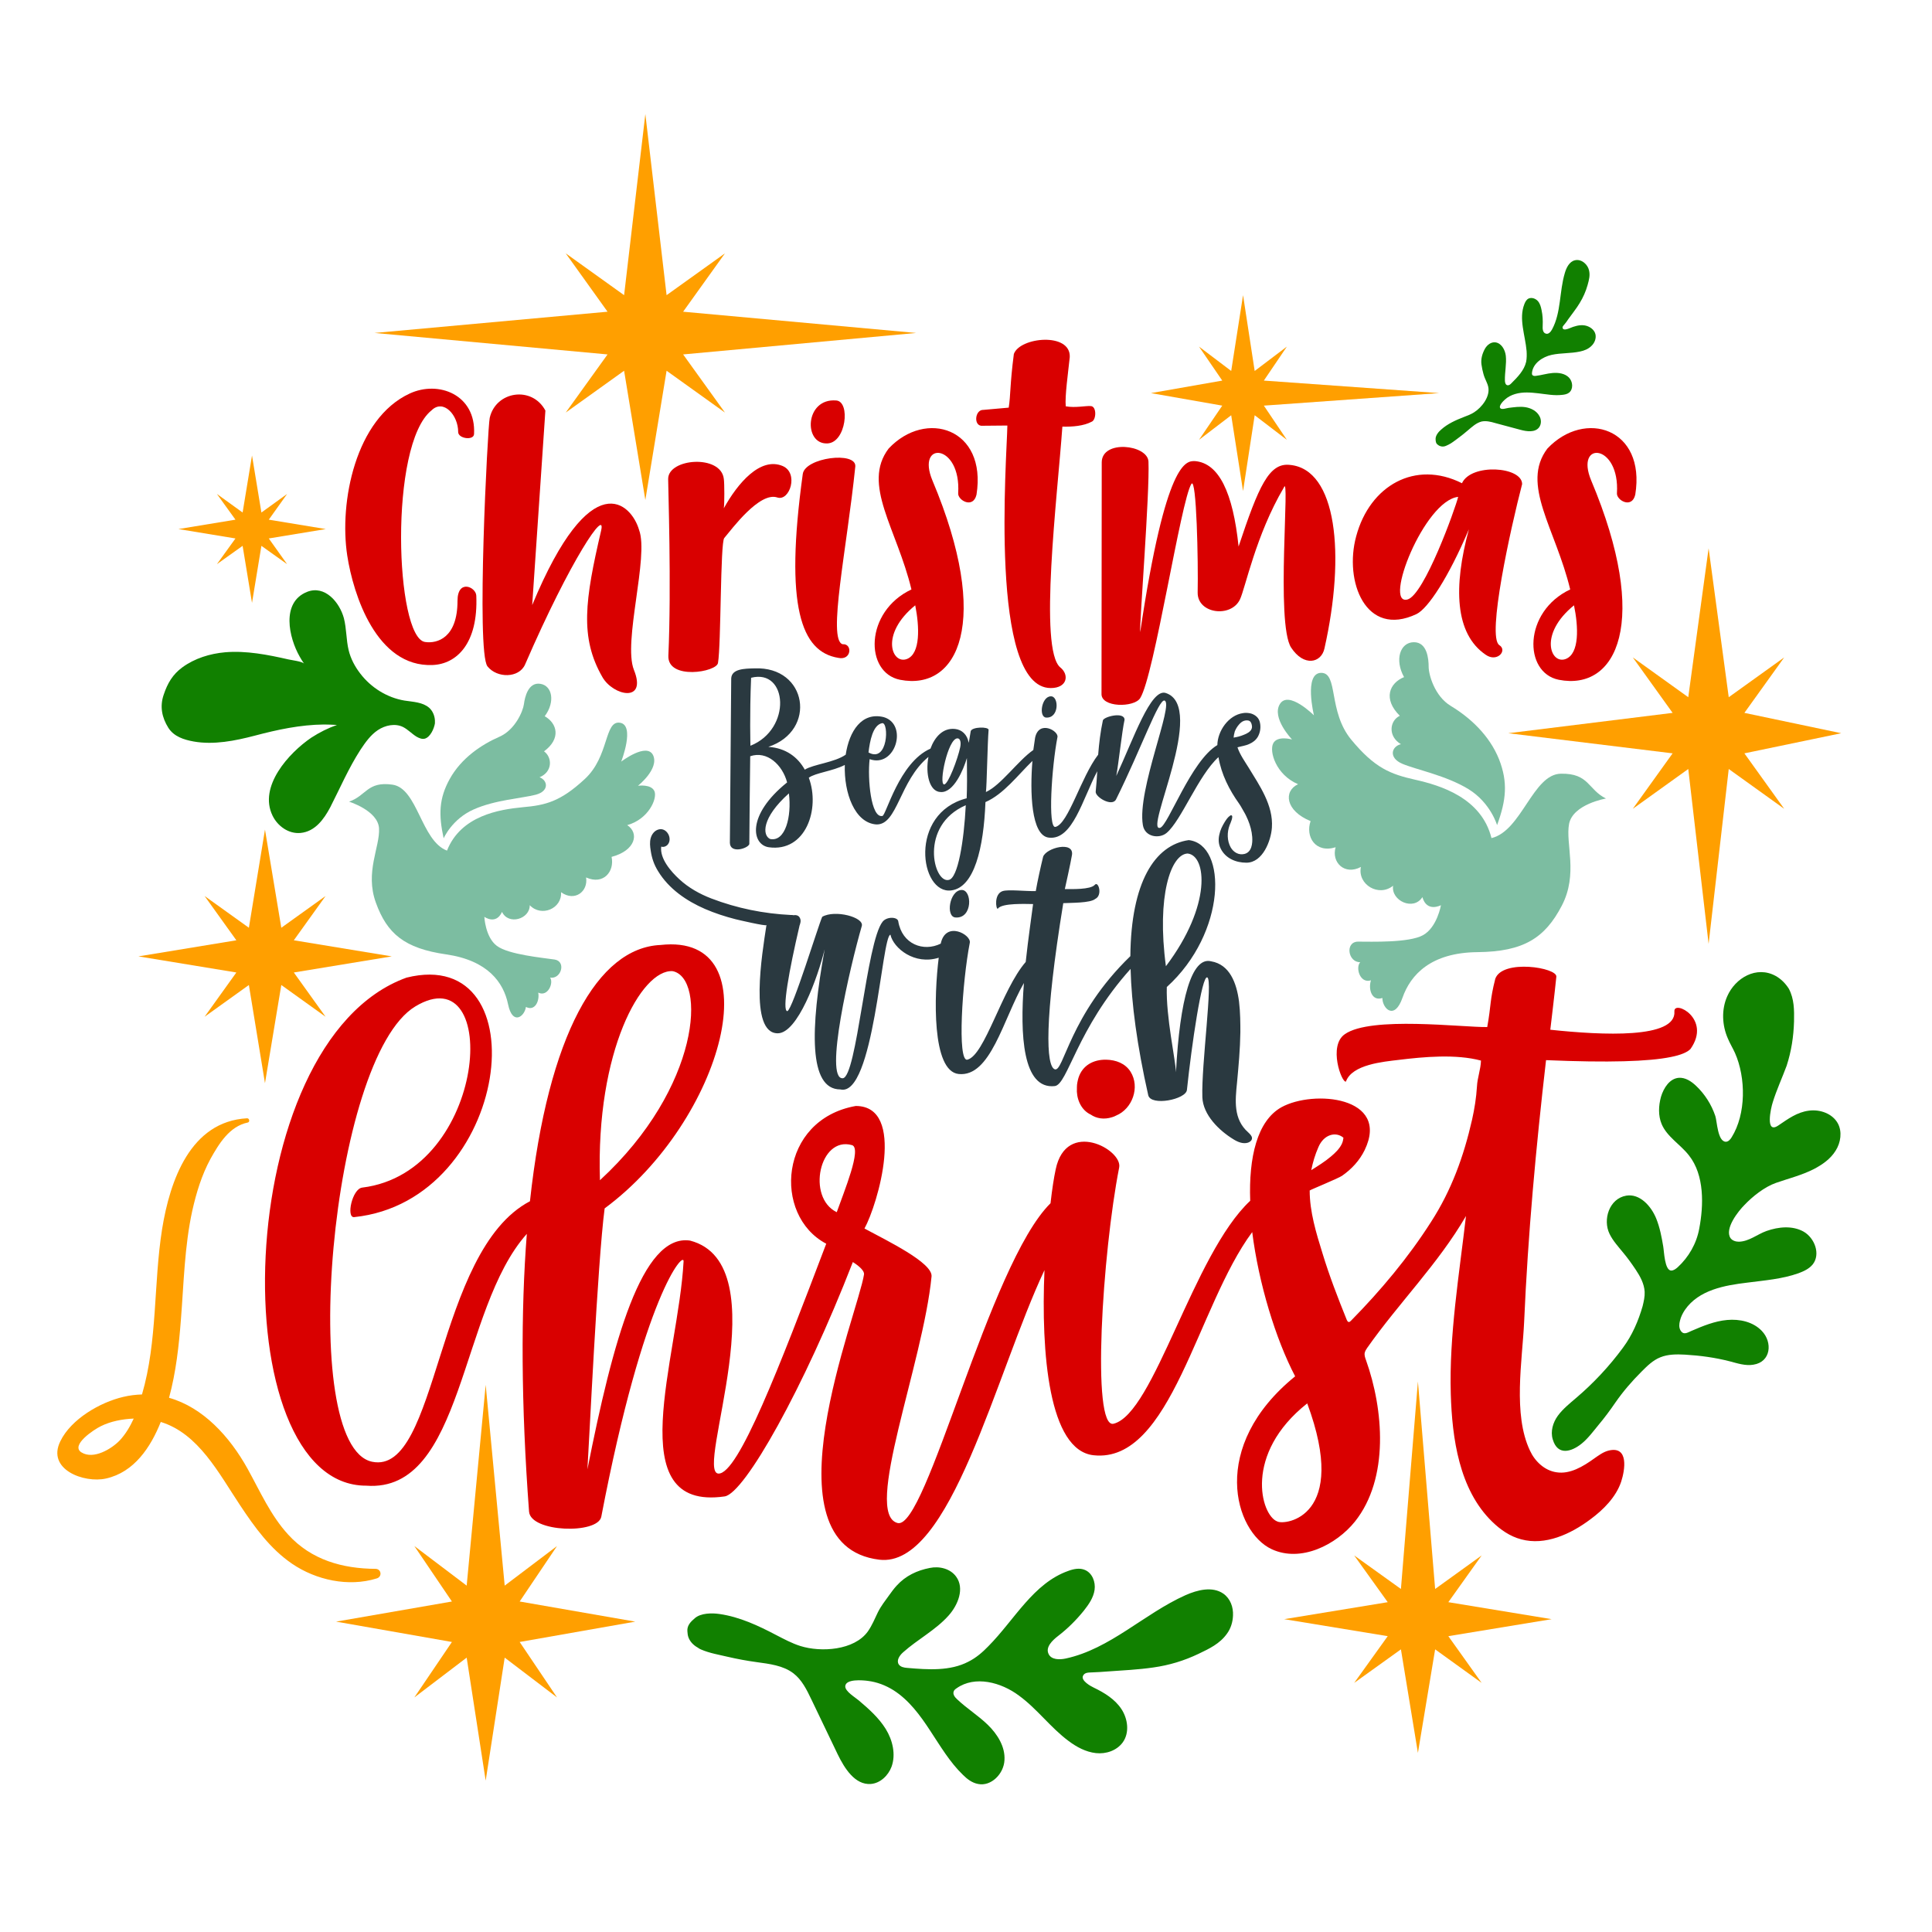 <?xml version="1.0" encoding="utf-8"?>
<!-- Generator: Adobe Illustrator 20.1.0, SVG Export Plug-In . SVG Version: 6.00 Build 0)  -->
<svg version="1.1" id="Layer_1" xmlns="http://www.w3.org/2000/svg" xmlns:xlink="http://www.w3.org/1999/xlink" x="0px" y="0px"
	 viewBox="0 0 864 864" style="enable-background:new 0 0 864 864;" xml:space="preserve">
<style type="text/css">
	.st0{fill:#118000;}
	.st1{fill:#D90000;}
	.st2{fill:#7CBDA1;}
	.st3{fill:#FF9F00;}
	.st4{fill:#2A3940;}
</style>
<path class="st0" d="M794,436.4c-8.5-4.6-18,0.9-21.6,9.2c-2.6,5.9-2.3,12.9,0.3,18.8c0.9,2.2,2.2,4.3,3.2,6.5
	c4.9,11.1,5,27.3-1.5,37.7c-0.6,1-1.5,2-2.6,2c-3.7-0.1-3.9-9.1-4.7-11.5c-1.7-5.1-4.7-9.8-8.6-13.5c-2.1-2-4.8-3.8-7.7-3.6
	c-4.1,0.3-6.8,4.5-8,8.5c-1.1,4-1.3,8.4,0.3,12.2c2.4,5.7,8.4,9.1,12.2,14c7,8.8,6.6,22.4,4.6,32.8c-1.2,6.6-4.7,12.7-9.6,17.2
	c-0.8,0.7-1.8,1.5-2.9,1.5c-3,0-3.2-8.7-3.6-10.8c-0.7-4.2-1.5-8.4-3.1-12.4c-2.3-5.7-7.4-11.3-13.4-10.3
	c-7.7,1.3-10.6,10.8-7.5,17.1c1.5,3.1,3.9,5.7,6.1,8.4c2,2.4,3.8,4.9,5.6,7.6c2,3,3.8,6.3,4,9.9c0.1,2.2-0.4,4.3-0.9,6.4
	c-1.9,6.6-4.7,13.1-8.8,18.6c-6.1,8.3-13.2,15.9-21.1,22.6c-2.8,2.4-5.8,4.8-8,7.8c-2.2,3-3.4,7-2.3,10.6c2.2,7.5,8.4,5.5,12.8,2
	c2.9-2.3,5.4-5.7,7.7-8.5c2.7-3.2,5.2-6.6,7.6-10.1c3.4-4.9,7.3-9.4,11.6-13.7c2.5-2.5,5.1-5.1,8.4-6.4c3.4-1.4,7.3-1.4,11-1.2
	c6.8,0.4,13.5,1.3,20.1,3c3.4,0.9,7,2.1,10.5,1.5c7.9-1.2,8.7-10,3.8-15.1c-3.9-4.1-9.9-5.4-15.5-4.9c-5.6,0.5-10.9,2.7-16,4.9
	c-1.7,0.7-3.5,2.1-4.9-0.3c-0.7-1.3-0.6-2.8-0.2-4.3c0.4-1.7,1.2-3.3,2.2-4.8c6.2-9,17.9-11,27.9-12.2c7.7-1,15.6-1.6,22.9-4.2
	c2.4-0.9,4.8-2,6.4-4c3.5-4.5,0.9-11.7-4.1-14.6c-5-2.8-11.2-2.2-16.6-0.3c-4.2,1.5-7.8,4.7-12.4,4.8c-1.4,0-2.9-0.5-3.7-1.6
	c-2.8-4.2,3.5-12.1,6.2-14.8c3.7-3.9,9-8.1,14.1-9.9c5.7-2,11.5-3.4,17-6.2c3.8-2,7.4-4.5,9.7-8.2c2.3-3.6,3-8.5,1-12.2
	c-2.4-4.4-8-6.4-13-5.7c-5.3,0.7-9.3,3.7-13.6,6.6c-6,4.1-3.4-7.7-2.5-10.4c1.7-5.5,4.2-10.9,6.2-16.3c2.1-6.5,3.1-13,3.3-19.8
	c0.1-5.1,0.1-10-2.3-14.6C798.5,439.8,796.4,437.7,794,436.4z"/>
<path class="st0" d="M313.6,737.7c3.7,1.6,7.9,2.3,11.7,3.2c4.3,1,8.6,1.8,13,2.4c5.8,0.8,11.9,1.5,16.5,5c3.8,2.9,6,7.4,8.1,11.8
	c3.9,8.1,7.8,16.3,11.7,24.4c3.1,6.4,7.8,13.8,14.8,13.3c4.2-0.3,7.8-3.7,9.3-7.7c2-5.5,0.5-11.9-2.6-16.9c-3.1-5-7.6-9-12.1-12.8
	c-1.5-1.3-6.1-4-6-6.3c0.2-3.4,7.9-2.7,10.1-2.4c4.1,0.5,8,2,11.5,4.2c6.9,4.4,11.9,11.2,16.4,18.1c4.5,6.8,8.7,14,14.6,19.7
	c1.9,1.9,4.1,3.6,6.8,4.1c5.9,1.2,11.5-4.6,11.8-10.6c0.4-6-3.1-11.6-7.4-15.8c-4.3-4.2-9.5-7.4-13.8-11.5c-1-0.9-2-2.2-1.5-3.5
	c0.2-0.6,0.7-1,1.3-1.4c8.2-5.8,19.9-2.7,27.9,3.3c8.1,5.9,14.1,14.3,22.2,20.3c3.6,2.7,7.7,4.9,12.2,5.4c4.5,0.5,9.3-1.1,12-4.8
	c3.1-4.3,2.3-10.5-0.6-14.9c-2.9-4.4-7.6-7.3-12.4-9.6c-1.5-0.7-5.7-3.1-4.8-5.2c0.7-1.7,2.7-1.5,4.2-1.6c2.2-0.1,4.5-0.2,6.7-0.4
	c6.9-0.5,13.8-0.8,20.6-1.8c7.1-1,13.7-3,20.2-6.1c4.8-2.3,9.5-4.5,12.7-9c1.7-2.3,2.6-5.2,2.7-8.1c0.2-3.8-1.2-7.6-4.3-9.8
	c-4.9-3.4-11.6-1.7-17,0.7c-18.5,8.3-33.6,24-53.5,28.3c-2.8,0.6-6.5,0.6-7.7-2.1c-1.4-3,1.7-6,4.3-8c4.3-3.3,8.1-7.1,11.5-11.3
	c2.2-2.8,4.3-5.8,4.8-9.3c0.5-3.5-1-7.5-4.3-8.9c-2.3-1-5-0.5-7.4,0.4c-15.7,5.5-24.1,21.9-35.8,33.7c-2.6,2.7-5.5,5.2-8.9,6.9
	c-8.2,4.3-18.1,3.6-27.4,2.8c-1.4-0.1-3-0.4-3.8-1.6c-1.1-1.8,0.4-4,2-5.4c6.5-5.8,14.5-9.9,20.3-16.4c4.3-4.8,7.2-12.2,3.4-17.4
	c-2.6-3.6-7.5-4.8-11.8-3.9c-5.7,1.1-10.8,3.5-14.8,7.9c-1.2,1.3-2.3,2.8-3.3,4.2c-1.8,2.5-3.7,4.9-5.1,7.7
	c-1.4,2.9-2.6,5.9-4.5,8.6c-6.1,8.5-21,9.4-30.2,6.5c-3.8-1.2-7.3-3.1-10.8-4.9c-8-4.2-16.3-8.1-25.3-9.4c-3.3-0.5-8.4-0.5-11.1,1.9
	c-1.9,1.6-3.5,3.3-3.3,5.8c0.1,0.8,0.1,1.5,0.3,2.2c0.6,2.2,2.3,4,4.3,5.1C312.5,737.2,313.1,737.5,313.6,737.7z"/>
<path class="st0" d="M647.7,198.9c1.5-0.7,2.9-1.9,4.3-2.9c1.5-1.1,3-2.3,4.4-3.5c1.9-1.6,3.8-3.4,6.2-4c2-0.4,4.1,0.1,6.1,0.7
	c3.7,1,7.5,2,11.2,3c2.9,0.8,6.6,1.3,8.4-1.1c1.1-1.5,1-3.6,0.1-5.1c-1.2-2.2-3.7-3.5-6.2-3.9c-2.5-0.4-5,0-7.5,0.3
	c-0.9,0.1-3,0.9-3.7,0.2c-1-1,1.3-3.3,2-3.9c1.3-1.2,2.9-2,4.6-2.5c3.4-1,6.9-0.7,10.4-0.3s7,1.1,10.5,0.7c1.1-0.1,2.3-0.3,3.2-1
	c2-1.6,1.7-5-0.1-6.8c-1.8-1.8-4.6-2.2-7.2-2c-2.6,0.2-5,1-7.6,1.3c-0.6,0.1-1.3,0-1.6-0.5c-0.1-0.2-0.1-0.5-0.1-0.8
	c0.4-4.3,4.7-7.2,8.8-8.1s8.6-0.6,12.7-1.5c1.9-0.4,3.7-1.1,5.1-2.5c1.4-1.3,2.2-3.3,1.8-5.2c-0.5-2.2-2.8-3.7-5-4
	c-2.2-0.3-4.5,0.4-6.6,1.3c-0.7,0.3-2.6,1-3,0.1c-0.4-0.7,0.3-1.3,0.7-1.8c0.6-0.7,1.2-1.5,1.7-2.3c1.7-2.4,3.6-4.7,5.1-7.2
	c1.6-2.6,2.8-5.3,3.6-8.2c0.6-2.2,1.2-4.3,0.6-6.6c-0.3-1.2-1-2.3-1.9-3.1c-1.2-1.1-2.8-1.7-4.4-1.3c-2.5,0.6-3.8,3.3-4.5,5.7
	c-2.5,8.3-1.6,17.6-5.7,25.2c-0.6,1.1-1.6,2.3-2.8,1.9c-1.4-0.4-1.5-2.2-1.4-3.6c0.1-2.3,0-4.6-0.5-6.9c-0.3-1.5-0.7-3-1.7-4.1
	c-1-1.1-2.7-1.7-4.1-1.1c-1,0.5-1.5,1.5-1.9,2.5c-2.6,6.6,0.4,13.9,1,21c0.1,1.6,0.1,3.2-0.2,4.8c-0.9,3.9-3.9,6.9-6.7,9.7
	c-0.4,0.4-1,0.9-1.6,0.8c-0.9-0.1-1.2-1.2-1.2-2.1c-0.1-3.7,0.8-7.5,0.4-11.1c-0.3-2.7-2-5.7-4.7-6c-1.9-0.2-3.6,1.1-4.6,2.8
	c-1.2,2.2-1.9,4.5-1.6,7c0.1,0.8,0.3,1.5,0.4,2.3c0.3,1.3,0.6,2.6,1.1,3.8c0.5,1.3,1.2,2.5,1.5,3.8c1.1,4.4-2.8,9.4-6.3,11.6
	c-1.4,0.9-3,1.5-4.6,2.1c-3.6,1.4-7.2,3-10.1,5.6c-1.1,0.9-2.5,2.6-2.5,4.1c0,1.1,0.1,2.1,1,2.7c0.3,0.2,0.5,0.4,0.8,0.5
	c0.9,0.4,1.9,0.4,2.8,0C647.2,199.1,647.5,199,647.7,198.9z"/>
<g>
	<path class="st1" d="M204.9,193.2c0-7.6-6.6-14.9-11.9-9.7c-19.2,15.3-16.2,101.8-2.9,103.6c5.4,0.8,14.5-1.8,14.5-18.4
		c0-9.9,8.3-6.2,8.4-2.3c0.9,21.4-8.8,30.6-19.6,31c-25,1-35.4-31.4-38.1-48.9c-3.7-24,3.7-61.3,27.9-72.5
		c12.9-6,29.7,0.5,28.8,18.1C211.9,197.1,204.9,196.2,204.9,193.2z"/>
	<path class="st1" d="M238,270.6c26.4-63.6,44.4-45.4,47.8-33.6c4.5,11.9-7.3,50.1-2.3,62.6c6,14.9-9.3,11.6-14.1,3.2
		c-10.2-17.7-7.8-34.5-0.6-65.4c2.5-10.8-13.5,12.5-34,59.8c-2.7,6.1-12.5,6.2-16.8,0.8c-5.1-6.5,0.1-107.2,1-111.1
		c2.7-12,18.9-14.5,24.9-3.3L238,270.6z"/>
	<path class="st1" d="M350,208.4c7.3,3.1,3.2,15.8-2.3,14.1c-8-2.8-20.4,14.1-23.8,18.1c-1.8,2-1.4,47.7-2.8,55.8
		c-0.4,4.2-22.7,7.9-22.2-3.2c1.4-31.1-0.1-75.2-0.1-79c0-9.3,23.7-11.1,24.9,0c0.3,2,0.3,11.2,0,13.1
		C329.9,216.1,340,204.2,350,208.4z"/>
	<path class="st1" d="M376.8,288.1c4.5-0.4,4.1,7.4-1.9,6.1c-16.6-2.7-24.1-22.7-15.9-82.2c1-7.4,24-10.3,23.5-3.4
		C378.7,245.6,370,286,376.8,288.1z M370,198.3c-10.8,0.5-10.1-20.4,4-19.2C380.4,179.6,378.4,198,370,198.3z"/>
	<path class="st1" d="M436.7,221.2c-1.5,6.5-8.4,2.5-8.2-0.6c1.4-22.3-19-23.7-11.5-5.7c26.6,63.2,11.5,94.2-14.5,89.1
		c-15.9-3.2-15.9-30.5,5.1-40.4c-6.5-27.1-22.3-47-10.2-63C414,182.9,441.4,191.5,436.7,221.2z M409.3,270.7
		c-15.9,12.9-10.5,26.6-3.7,24C411.7,292.3,411.2,280.3,409.3,270.7z"/>
	<path class="st1" d="M439.5,190.4c-4.3,0.5-3.6-7.3,0.3-7.1l11.3-1c0.9-5.6,0.5-10.1,2.3-24c2.7-7.6,25.5-9.8,25,1.4
		c-0.8,7.6-2.2,17.3-1.8,22c4.3,0.8,9-0.3,11.2-0.1c2.7,0.1,2.5,6.2,0.4,7c-3.6,1.9-8.5,2.3-13.1,2.2c-2.2,31-10.7,99.7-0.9,107.7
		c4,3.2,3.2,9.2-4.3,9.2c-27.8,0-19.6-103.5-19.4-117.4L439.5,190.4z"/>
	<path class="st1" d="M534.3,206.2c10.8,0.8,17.1,14.1,19.6,38.2c9-27,13.6-37.5,22.9-36.5c21,1.9,25,39.9,15.5,82.1
		c-1.4,6.5-9.2,8.3-14.9-0.4c-7-10.7-0.3-79.4-3.3-71.5c-12.5,21.2-17.2,45-19.6,50c-4,8.3-19,6.4-18.9-3.1
		c0.3-13.6-0.5-52-2.8-48.6c-4.7,7.3-16.6,85.8-22.9,95.8c-2.7,4.3-17.6,4.3-17.3-2l0.1-103.4c0-10.3,20.5-8,20.9-0.4
		c0.6,14.1-4.1,72.9-3.7,76.3C521.4,205.6,530.5,206.2,534.3,206.2z"/>
	<path class="st1" d="M633.5,274.6c-22.8,10.8-32.5-14.7-27-34.8c6.1-22.7,26.4-34.2,47.3-23.7c4.1-9,26.9-7.5,26.9,0.4
		c-5.1,19.6-15.9,68.3-10.2,72c3.8,2.4-1,7.9-6.1,4.3c-13.8-9.4-14.5-30.3-7.5-56.1C647.7,258.4,638.6,272.1,633.5,274.6z
		 M652.1,222.2c-15.2,1.7-33.6,48.7-22.7,45.9C636.9,266.2,650.8,227.5,652.1,222.2z"/>
	<path class="st1" d="M731.3,221.2c-1.5,6.5-8.4,2.5-8.2-0.6c1.4-22.3-19-23.7-11.5-5.7c26.6,63.2,11.5,94.2-14.5,89.1
		c-15.9-3.2-15.9-30.5,5.1-40.4c-6.5-27.1-22.3-47-10.2-63C708.7,182.9,736.1,191.5,731.3,221.2z M703.9,270.7
		c-15.9,12.9-10.5,26.6-3.7,24C706.4,292.3,705.9,280.3,703.9,270.7z"/>
</g>
<g>
	<path class="st2" d="M718.2,357.1c-8.1-4-7.5-11.3-20.1-11.1c-12.6,0.1-17.6,25.6-31.1,28.8c-4.5-18.1-23-23.6-34.1-26.1
		c-11.1-2.5-18.1-5.2-28.6-17.9c-10.5-12.7-5.7-30-13.5-29.9c-7.8,0.1-3.2,19-3.2,19s-11.3-11.3-15.2-5.1
		c-3.9,6.2,5.4,15.9,5.4,15.9s-6.5-1.9-8.4,1.7c-1.9,3.6,1.2,14.1,11.1,18.3c-6.6,3.1-5.7,11.9,5.6,16.5
		c-2.4,6.9,2.1,14.5,11.2,11.7c-2,6.7,4,12.7,11.3,8.8c-1.6,7.9,8,13.6,14.4,8.4c-1,6.7,9.1,11.4,13.1,5.1c2,7,8.3,3.6,8.3,3.6
		s-1.7,9.9-8,13.4c-6.3,3.5-23.2,2.9-29.1,2.9c-5.9,0.1-4.5,9.3,1,9.2c-2.2,2.3-0.2,9.7,4.8,8.1c-1.3,4,0.4,9.5,5.1,7.9
		c0,4.7,5.4,10.2,9-0.1c3.6-10.3,12.7-20.2,33.5-20.4c20.8-0.2,30.2-6.4,37.7-20.7c7.5-14.3,1.6-27.7,3.3-36.7
		C703.5,359.6,718.2,357.1,718.2,357.1z"/>
	<path class="st2" d="M626.5,332.8c-4.2,1-5.7,6.1,0.7,8.8c6.5,2.7,19.5,5.2,29.5,11.3c9.9,6.1,12.8,16.1,12.8,16.1
		c4.1-11.2,4.9-19.1,0.9-29.4c-4.4-11-13.3-18.9-21.6-23.9c-7.3-4.4-9.9-14.1-9.9-17.5c0-3.4-0.6-11.1-6.7-11s-8.6,7.9-4.3,15.6
		c-6.6,2.7-9.5,9.8-1.9,17.3C621.4,322.3,620.6,329.3,626.5,332.8z"/>
</g>
<g>
	<path class="st2" d="M156.1,358.5c7.7-2.6,8.1-9.2,19.4-7.6c11.3,1.6,12.8,25.1,24.4,29.5c6.2-15.7,23.5-18.4,33.8-19.4
		c10.3-0.9,16.9-2.5,27.8-12.6c11-10.1,8.7-26.2,15.7-25.2c7,1,0.6,17.4,0.6,17.4s11.5-8.8,14.3-2.8c2.7,6.1-6.8,13.6-6.8,13.6
		s6-0.9,7.4,2.5c1.3,3.4-2.8,12.5-12.2,15.1c5.5,3.6,3.7,11.4-7,14.2c1.4,6.5-3.6,12.7-11.4,9.2c1,6.3-5.1,11-11.2,6.6
		c0.5,7.3-8.8,11.3-14,5.8c0.1,6.2-9.5,9.1-12.4,3c-2.7,6-7.9,2.2-7.9,2.2s0.4,9.1,5.6,13c5.2,3.9,20.4,5.3,25.8,6.1
		c5.3,0.8,3,8.9-2,8.1c1.7,2.3-1,8.8-5.3,6.7c0.7,3.7-1.5,8.5-5.5,6.4c-0.6,4.3-6,8.5-8-1.2c-2-9.7-9-19.6-27.7-22.3
		c-18.7-2.7-26.4-9.3-31.4-23.1c-5-13.7,1.9-25,1.4-33.3C169,362.5,156.1,358.5,156.1,358.5z"/>
	<path class="st2" d="M241.3,347.6c3.7,1.4,4.4,6.2-1.7,7.8c-6.1,1.6-18.2,2.3-27.8,6.6c-9.7,4.3-13.4,12.9-13.4,12.9
		c-2.3-10.6-2.1-17.8,2.7-26.5c5.2-9.4,14.2-15.4,22.2-18.9c7.1-3.1,10.6-11.5,11-14.6c0.4-3.1,1.9-9.9,7.3-9.1
		c5.4,0.8,6.8,8.1,2,14.5c5.6,3.2,7.4,10-0.3,15.7C247.1,338.8,247.1,345.2,241.3,347.6z"/>
</g>
<polygon class="st3" points="565.2,181.4 643.6,175.8 565.2,170.2 575.5,155 561.1,165.9 555.9,132 550.6,165.9 536.2,155 
	546.6,170.2 514.7,175.8 546.6,181.4 536.2,196.7 550.6,185.7 555.9,219.6 561.1,185.7 575.5,196.7 "/>
<polygon class="st3" points="232.4,734.3 284.1,725.2 232.4,716.2 249.1,691.4 225.7,709.1 217.2,619.3 208.7,709.1 185.3,691.4 
	202.1,716.2 150.3,725.2 202.1,734.3 185.3,759.1 208.7,741.3 217.2,796.3 225.7,741.3 249.1,759.1 "/>
<polygon class="st3" points="120.2,240.8 145.7,236.6 120.2,232.4 128.4,220.9 116.9,229.2 112.7,203.7 108.5,229.2 97,220.9 
	105.3,232.4 79.8,236.6 105.3,240.8 97,252.3 108.5,244.1 112.7,269.6 116.9,244.1 128.4,252.3 "/>
<polygon class="st3" points="131.4,434.9 175.2,427.7 131.4,420.5 145.6,400.7 125.8,414.9 118.5,371 111.3,414.9 91.5,400.7 
	105.7,420.5 61.9,427.7 105.7,434.9 91.5,454.7 111.3,440.5 118.5,484.4 125.8,440.5 145.6,454.7 "/>
<polygon class="st3" points="780.1,336.9 823.4,327.9 780.1,318.8 797.9,294 773.1,311.8 764.1,245.2 755,311.8 730.2,294 
	748,318.8 674.5,327.9 748,336.9 730.2,361.7 755,343.9 764.1,422.1 773.1,343.9 797.9,361.7 "/>
<polygon class="st3" points="647.7,731.7 693.9,724.1 647.7,716.5 662.6,695.6 641.8,710.6 634.1,617.8 626.5,710.6 605.6,695.6 
	620.6,716.5 574.3,724.1 620.6,731.7 605.6,752.6 626.5,737.6 634.1,783.9 641.8,737.6 662.6,752.6 "/>
<polygon class="st3" points="305.5,158.5 409.7,148.9 305.5,139.4 324.2,113.3 298.1,132 288.6,51 279.1,132 253,113.3 271.7,139.4 
	167.5,148.9 271.7,158.5 253,184.5 279.1,165.8 288.6,223.6 298.1,165.8 324.2,184.5 "/>
<path class="st4" d="M469.9,311.4c3.7-0.2,3.9,9.9-2.1,9.5C464.4,320.6,465.8,311.5,469.9,311.4z M568.8,370.1
	c-0.4,5.9-4.1,15.7-11.4,15.7c-4.7,0-9.3-1.9-11.5-6.3c-1-2-1.1-4.2-0.6-6.3c0.4-2,1.3-3.8,2.4-5.6c0.7-1.1,1.4-2.2,2.5-2.9
	c0.1-0.1,0.3-0.1,0.4-0.1c1.3,0.1-0.5,3.9-0.7,4.4c-1.2,3.2-1.2,7,0.5,10c1.3,2.2,3.6,3.5,6.1,2.9c3.3-0.8,3.7-4.7,3.5-7.6
	c-0.2-2.6-0.9-5.2-1.9-7.6c-0.5-1.1-1-2.3-1.6-3.3c-0.8-1.3-1.4-2.6-2.3-3.9c-4.5-6.3-8-13.2-9.3-20.9c-9.1,8.3-16.6,28.4-23.2,33.9
	c-3.2,2.7-9.7,1.9-10.6-3.5c-2.7-15.7,14-54.2,9.7-55.7c-2.6-0.9-10.3,21.2-21.7,44.2c-1.8,3.5-9.4-1.1-9.1-3.5
	c0.3-2.8,0.5-5.9,0.7-9.1c-6.6,12.5-11,30.9-21.6,29.7c-8.1-0.8-8.5-20.7-7.4-34.3c-6.4,6.2-12.9,14.9-21,18.4
	c-0.8,20.6-5,38.2-15.3,39.5c-14.1,1.8-19.2-34.5,6.9-41.2c0.2-5.1,0.2-9.8,0.1-18c-1.5,5.1-5.9,15.7-11.8,15.2
	c-5-0.2-6.8-8.2-5.4-15.7c-13,10.7-13.8,30.5-23.3,30.2c-9.7-0.7-14.5-14.1-14.1-26.6c-5.5,2.8-13.1,3.5-16.1,5.7
	c5.2,14-1.4,33.4-17.9,31.1c-7.6-1.1-10.1-14.3,8.2-29c-2.1-7.9-9-14.3-16.5-11.7c-0.2,15-0.3,25.2-0.4,39.3c-0.7,2-8.6,4.4-8.7-0.6
	l0.6-73.5c0.2-4.3,5.9-4.4,10.4-4.5c23.7-1,28.1,27.9,6.2,35.1c7.8,0.5,13.2,4.6,16.3,10.2c3.8-2.4,13.3-3.2,18.3-6.7
	c1.6-10.6,7.2-19.2,17-16.8c11,3.2,5.3,22.9-6.3,18.8c-1,8.8,0.6,26.5,5.7,25.4c1.6,0,7.4-23.9,21.5-30.1c1.9-5.2,5.6-9.4,11-8.8
	c3,0.3,5.5,2.5,6.1,6.2c0.6-2.9,0.6-3.8,0.9-5.2c0.5-2,8-2.1,8-0.6c-0.5,5.9-0.8,25.3-1.2,27.8c6.8-3.1,14.3-14,21.2-18.8
	c0.3-2.2,0.6-4.1,0.8-5.5c1.7-8,10.5-3.1,10-0.3c-2.6,13.4-4.4,41-0.9,40.2c5.8-1.4,11.4-22.3,19.1-32.3c0.4-5,1-10.2,2.1-15.3
	c0.3-1.7,9.7-4.1,9.7-0.3c-1.1,4.8-2.7,19.8-3.7,25.1c7.8-16.8,15.4-39.2,22.1-37.1c18.7,6-9.9,62.4-2.5,60.3c3.6-1,13.8-30,25.6-37
	c0.1-6.3,5-13.4,11.5-14.3c1.1-0.2,2.2-0.1,3.2,0.1c1.4,0.3,2.9,1.2,3.7,2.5c0.5,0.8,0.7,1.7,0.8,2.6c0.2,1.9-0.2,3.8-1.1,5.4
	c-0.9,1.5-2.2,2.5-3.8,3.2c-1.7,0.8-3.6,1-5.3,1.5c1.1,3.3,3.4,6.5,5,9.1C563.2,351.2,569.5,360.1,568.8,370.1z M335.9,303.1
	c-0.7,16.7-0.3,30.4-0.3,30.4C354.2,326.1,352.3,298.9,335.9,303.1z M352.8,354.8c-12.3,11-11.9,18.8-8.4,20.4
	C351.2,376.6,354.1,365.2,352.8,354.8z M388.4,336.5c8.8,4.9,9.2-13.6,6.1-13.1C390.3,324.2,389,331.5,388.4,336.5z M428.1,330.2
	c-4.2,0.2-8.4,20.5-5.9,20.6c1.8,0.1,6.1-11.4,7.2-16.6C429.9,331.9,429.4,330.1,428.1,330.2z M431.9,360.1
	c-21,9.1-14.4,35.1-7.6,33.4C428.4,392.8,431.1,376,431.9,360.1z M552.6,329.7c1.7-0.3,3.3-0.9,4.8-1.6c1.4-0.7,2.6-1.7,2.5-3.3
	c-0.1-0.8-0.3-1.8-1-2.3c-0.7-0.5-1.9-0.4-2.7-0.1c-0.8,0.3-1.5,0.9-2.1,1.6c-0.8,0.9-1.4,1.9-1.9,3.1c-0.1,0.2-0.7,2.8-0.4,2.8
	C552.2,329.7,552.4,329.7,552.6,329.7z M430,398c-5.4,0.2-7.2,12-2.7,12.3C435.1,410.9,434.8,397.8,430,398z M559.9,509
	c0,1-0.9,1.7-1.8,2c-2.2,0.7-4.6-0.3-6.5-1.5c-6.4-3.9-13.6-10.9-13.9-18.8c-0.5-14.5,4.8-52.4,2.2-53.6c-2.4-1.1-7,30.3-9.1,50.3
	c-0.4,4.3-16.1,7.4-17.3,2.4c-5-22.2-7.5-41-7.9-56.5c-24.1,26.8-28.1,51.7-33.9,52.4c-14.4,1.6-15.6-23-13.8-46.1
	c-9.3,16.2-14.9,42.2-29.2,40.7c-12.1-1.3-11-35.2-8.9-52c-10.8,3.4-20.2-4.2-21.6-10.3c-3.9,0.4-7.4,72.9-22.4,69.2
	c-14.3,0-13.4-27.3-7-62.7c-3.1,12.7-12.1,37.6-21,37.6c-13,0-6.9-36.1-5.1-48c0-0.1,0.1-0.3,0.1-0.4c-0.2,0.6-12.6-2.3-13.8-2.6
	c-4.7-1.2-9.3-2.7-13.7-4.6c-8.3-3.6-16.2-9-21-16.9c-1.8-2.9-2.8-5.8-3.3-9.2c-0.3-1.8-0.5-3.8,0-5.6c0.5-1.8,1.8-3.5,3.7-3.9
	c3.5-0.8,6.1,4,4,6.7c-0.7,0.9-2,1.4-3,1c-0.7,5.4,4.4,11.2,8.1,14.6c4.1,3.8,9.1,6.6,14.3,8.6c11.5,4.4,23.4,6.8,35.7,7.4
	c0.1,0,0.2,0,0.2,0c0.3,0,0.6,0,0.9,0.1c1.2-0.2,2.4,0.1,2.9,1.4c0.5,1.1,0.1,2.3-0.3,3.4c0,0,0,0.1,0,0.1
	c-4.6,19.7-7.9,37.9-5.4,38c2.4-0.8,13.8-38.2,15.6-42.2c5.7-3.3,18.8,0.2,17.7,4.1c-5.3,18.3-17,68.7-8.5,68.1
	c6.3-0.5,10.5-60.8,17.8-70c1.9-2.4,6.7-2.2,7-0.2c1.7,10.3,11.3,13.8,19,10c2.2-10.4,13.7-4,13-0.4c-3.4,17.4-5.7,53.4-1.1,52.3
	c7.8-1.9,15.4-31.4,26.1-43.7c1.2-11.2,2.7-21,3.3-25.9c-2.9,0-14-0.6-15.8,2.1c-0.8,0.3-1.8-6.6,2.2-7.9c2.6-0.8,9.9,0.1,14.8,0
	c0.8-4.6,2.2-10.9,3.3-15.4c1.5-4,13.8-7.1,12.9-0.8c-0.5,3.2-3.2,15.3-3.2,15.3c3,0,11.5,0.3,13.4-1.9c1.6-1.9,3.6,4.7,0.2,6.3
	c-2.2,1.9-11,1.7-14.3,1.9c-8.6,52.7-7.7,72.9-3.8,74.3c4,1.4,6.5-24.2,33.8-50.6c0.3-33.1,10.9-49.7,26.1-51.9
	c17.3,1.9,17,41.4-9.8,65.7c-0.4,13.4,3.9,32.5,4.1,38.1c1.7-32.5,7-51.8,15.7-49.6c8.3,1.4,11.4,9.6,12.5,18c0.6,5,0.6,10,0.6,13.7
	c-0.1,7.5-0.8,15.1-1.5,22.6c-0.8,8-1.7,16.3,5,22.2C559,507.2,559.9,508,559.9,509z M521.4,432.1c20.7-27.4,18.1-49.6,9.7-50.4
	C523.6,382,517.2,400.7,521.4,432.1z"/>
<path class="st1" d="M748.8,452.3c0.9,12.3-32.1,10.7-55.5,8.2c0,0,2-16.6,2.7-23.7c0.5-4.1-24.1-8-27.3,0.9
	c-2.5,9.8-1.8,11.6-3.6,21.6c-10.9,0.2-52.1-5-63.7,3.2c-7.5,5.2-1.4,21.8,0.5,21.2c2.7-7.7,16.9-8.9,23.5-9.7
	c11.4-1.4,25.7-2.7,36.9,0.3c-0.1,3.9-1.6,7.6-1.8,11.6c-0.3,5-1.1,10-2.2,14.9c-3.7,16.3-9.2,31.5-18.3,45.6
	c-10.2,16-22.6,30.8-35.8,44.2c-0.3,0.3-0.7,0.7-1.1,0.6c-0.4-0.1-0.6-0.5-0.8-0.9c-4-9.9-7.8-19.7-10.9-29.9
	c-2.8-9-5.7-18.5-5.7-28c0-0.2,13-5.5,14.5-6.6c4.3-3,7.8-6.8,10.1-11.5c11.5-23.9-22.9-27.1-37.3-19.1
	c-10.8,6.1-14.6,22.4-13.9,41.8c-25.6,23.9-43,95.3-61.1,99.7c-10,2.5-5-76.4,2.5-114.6c1.6-8-23.7-21.8-28.4,0.9
	c-0.8,3.7-1.6,8.9-2.3,15.1c-27.6,27.2-55.5,146.4-68.4,143c-15.5-4.1,11.4-71.2,15.2-110.3c0.5-6.1-19.8-15.9-30-21.4
	c5.9-10.7,18.9-54.8-3.9-54.8c-34.3,6.1-37.3,48.9-13.2,61.6c-20.9,55-39.3,103-48.2,102.8c-10.9-0.5,27.7-93.7-12.7-104.2
	c-21.6-3.2-34.6,45.3-45.9,102.3c0.7-10.2,4.5-92.3,7.7-116.7c53.2-39.3,75.7-123.5,25-117.8c-28,1.2-50.3,40.1-58.4,114.6
	c-42.5,22.3-40.8,122.7-70.6,116.5c-33.7-7.1-18.7-180.6,19.3-203.6c38.7-23.4,32.5,74.1-23.7,81c-4.5,0.5-7.3,13.6-3.6,13.2
	c70.1-7.3,83.7-122.1,23.4-107.1c-79.4,28.7-82.6,227.4-18,227.2c43.7,3.3,41.6-78.9,71.8-112.6c-2.7,34.6-2.6,76.1,1,124.2
	c0.7,9.3,30.7,10.2,32.3,2.3c19.1-99.8,37.1-119,36.8-114.2c-2.3,43.2-28.7,111.9,18.4,105.1c8.9-1.4,35.3-48.2,57.3-104.8
	c3.2,2,5.2,4.1,5,5.5c-2.7,17.7-45.5,121.2,6.8,127.6c31.9,3.9,52.1-83.3,73.9-129.5c-1.6,37,1.9,80.7,22,82.8
	c34.7,3.7,46.2-66.6,70.9-99.8c2.9,23,10.5,47.9,19.2,64.5c-38.7,31.4-27.1,69.6-10.5,77.3c13.1,6.1,28.9-2,37.2-12.3
	c15.5-19.4,12.8-50.3,5-72.2c-0.4-1.1-0.8-2.2-0.6-3.3c0.2-0.8,0.6-1.5,1.1-2.2c14.2-20.2,31.7-37.5,44.2-59
	c-3,25.9-7.6,53.5-6.8,79.7c0.6,19.6,3.7,42.6,18.5,57c3.7,3.6,8,6.6,13,7.9c10.7,2.9,22.1-2.3,31-9c5.7-4.2,11.4-9.9,13.7-16.8
	c1.7-5.2,3.5-16.1-5.6-13.9c-2.4,0.6-4.4,2.1-6.4,3.5c-5,3.6-10.9,7.2-17,6.2c-5.3-0.8-9.6-4.9-11.8-9.7
	c-7.7-16.2-3.4-40.3-2.6-57.5c1.7-39.1,5.3-78.2,9.8-117.1c28.2,1.2,46,0.6,55.8-1.4c4.6-0.9,7.5-2.2,8.8-3.6
	C765.6,455.5,748.4,447,748.8,452.3z M589.6,513c2.4-5.7,7.8-7.1,11.2-4.2c-0.1,0.9-0.3,1.8-0.7,2.7c-1.1,2.3-3,4.1-4.9,5.7
	c-2.7,2.3-5.8,4.2-8.8,6.1C587.1,519.8,588.1,516.4,589.6,513z M300.8,434.3c15,3,12.7,51.9-32.5,93.5
	C266.4,470,286.9,433.4,300.8,434.3z M374.2,542.1c-13.6-6.6-7.7-34.1,6.8-30C385.6,513.4,377.4,533,374.2,542.1z M571.2,680.4
	c-7.3-2.7-15.2-30.2,13.4-52.8C603.5,678.6,574.6,682.2,571.2,680.4z M505.6,479.3c-2.4-3.8-6.6-5.3-10.9-5.4
	c-5.7-0.1-10.6,2.5-12.4,8.1c-0.4,1.4-0.7,2.8-0.7,4.2c0,0.1,0,0.2,0,0.3c-0.3,4.5,1.5,9.3,5.5,11.6c0.2,0.1,0.4,0.2,0.6,0.3
	c2.6,1.8,6,2.4,9.7,1.2c0.6-0.2,1.2-0.4,1.7-0.7C506.4,495.9,509.9,486.2,505.6,479.3z"/>
<path class="st0" d="M194.5,322.2c-0.1-2.1-1-4.3-2.6-5.7c-2.9-2.5-7.1-2.6-11-3.2c-7.8-1.3-15-5.8-19.8-12.1
	c-2.4-3.1-4.3-6.7-5.2-10.5c-1.1-4.6-0.9-9.5-2.1-14.2c-1.9-7.1-8.5-15-16.5-11.8c-11.7,4.7-8.1,20.5-3.3,28.9
	c0.6,1.1,1.3,2.2,2,3.2c-0.7-1-5.8-1.6-7-1.9c-9.2-2.1-18.9-4-28.3-3.2c-6.8,0.6-13.6,2.7-19.1,6.7c-4.4,3.2-6.7,7.2-8.4,12.3
	c-1.8,5.2-0.8,10.2,2.1,14.8c2.5,3.9,6.9,5.3,11.3,6.1c9,1.6,18.5-0.3,27.3-2.6c10.2-2.7,20.4-4.9,31-5c1.9,0,3.9,0.1,5.8,0.2
	c-4,1.4-7.8,3.3-11.5,5.7c-10,6.8-23.7,21.8-17.3,34.9c2.3,4.7,7.2,8.2,12.5,7.7c6.5-0.6,10.5-6.2,13.3-11.5
	c4.4-8.6,8.2-17.5,13.5-25.7c2.2-3.3,4.5-6.6,7.8-8.8c3.3-2.2,7.7-3.1,11.2-1.4c2.2,1.1,3.9,3,6,4.3c1.2,0.7,2.6,1.3,3.9,0.9
	c2.4-0.8,4-4.4,4.4-6.8C194.5,323.2,194.5,322.7,194.5,322.2z"/>
<path class="st3" d="M168,701.6c-14.9-0.1-28.8-4-39.1-15.3c-7.9-8.6-12.6-19.4-18.2-29.5c-8-14.4-19.9-27.4-35.1-31.7
	c3.1-11.4,4.4-23.2,5.3-34.9c1.3-16.3,1.6-32.8,5.1-48.8c1.8-8,4.2-15.9,8.1-23.1c3.8-6.8,8.5-14.6,16.7-16.3c1-0.2,0.8-1.9-0.3-1.9
	c-25.4,1.4-34.5,27.9-38,49.5c-3.9,24.5-2,50.1-9,74c-2.7,0.1-5.5,0.4-8.4,1.1c-10.3,2.4-23.3,9.9-28.1,19.8
	c-6.3,12.7,10.7,18.9,20.4,16.7c12.6-2.8,20-14,24.5-25.3c16.9,5.2,25.9,22.9,35.5,37.3c6.5,9.8,13.4,19.4,23.2,26.1
	c10.7,7.3,25.2,10.5,37.8,6.6C171,705.2,170.6,701.7,168,701.6z M36.4,649.5c-5-3.2,5.6-10.2,8.7-11.7c4.4-2.2,9.7-3.2,14.7-3.4
	c-1.6,3.5-3.6,6.9-6.2,9.7C50,647.9,41.8,652.9,36.4,649.5z"/>
</svg>
